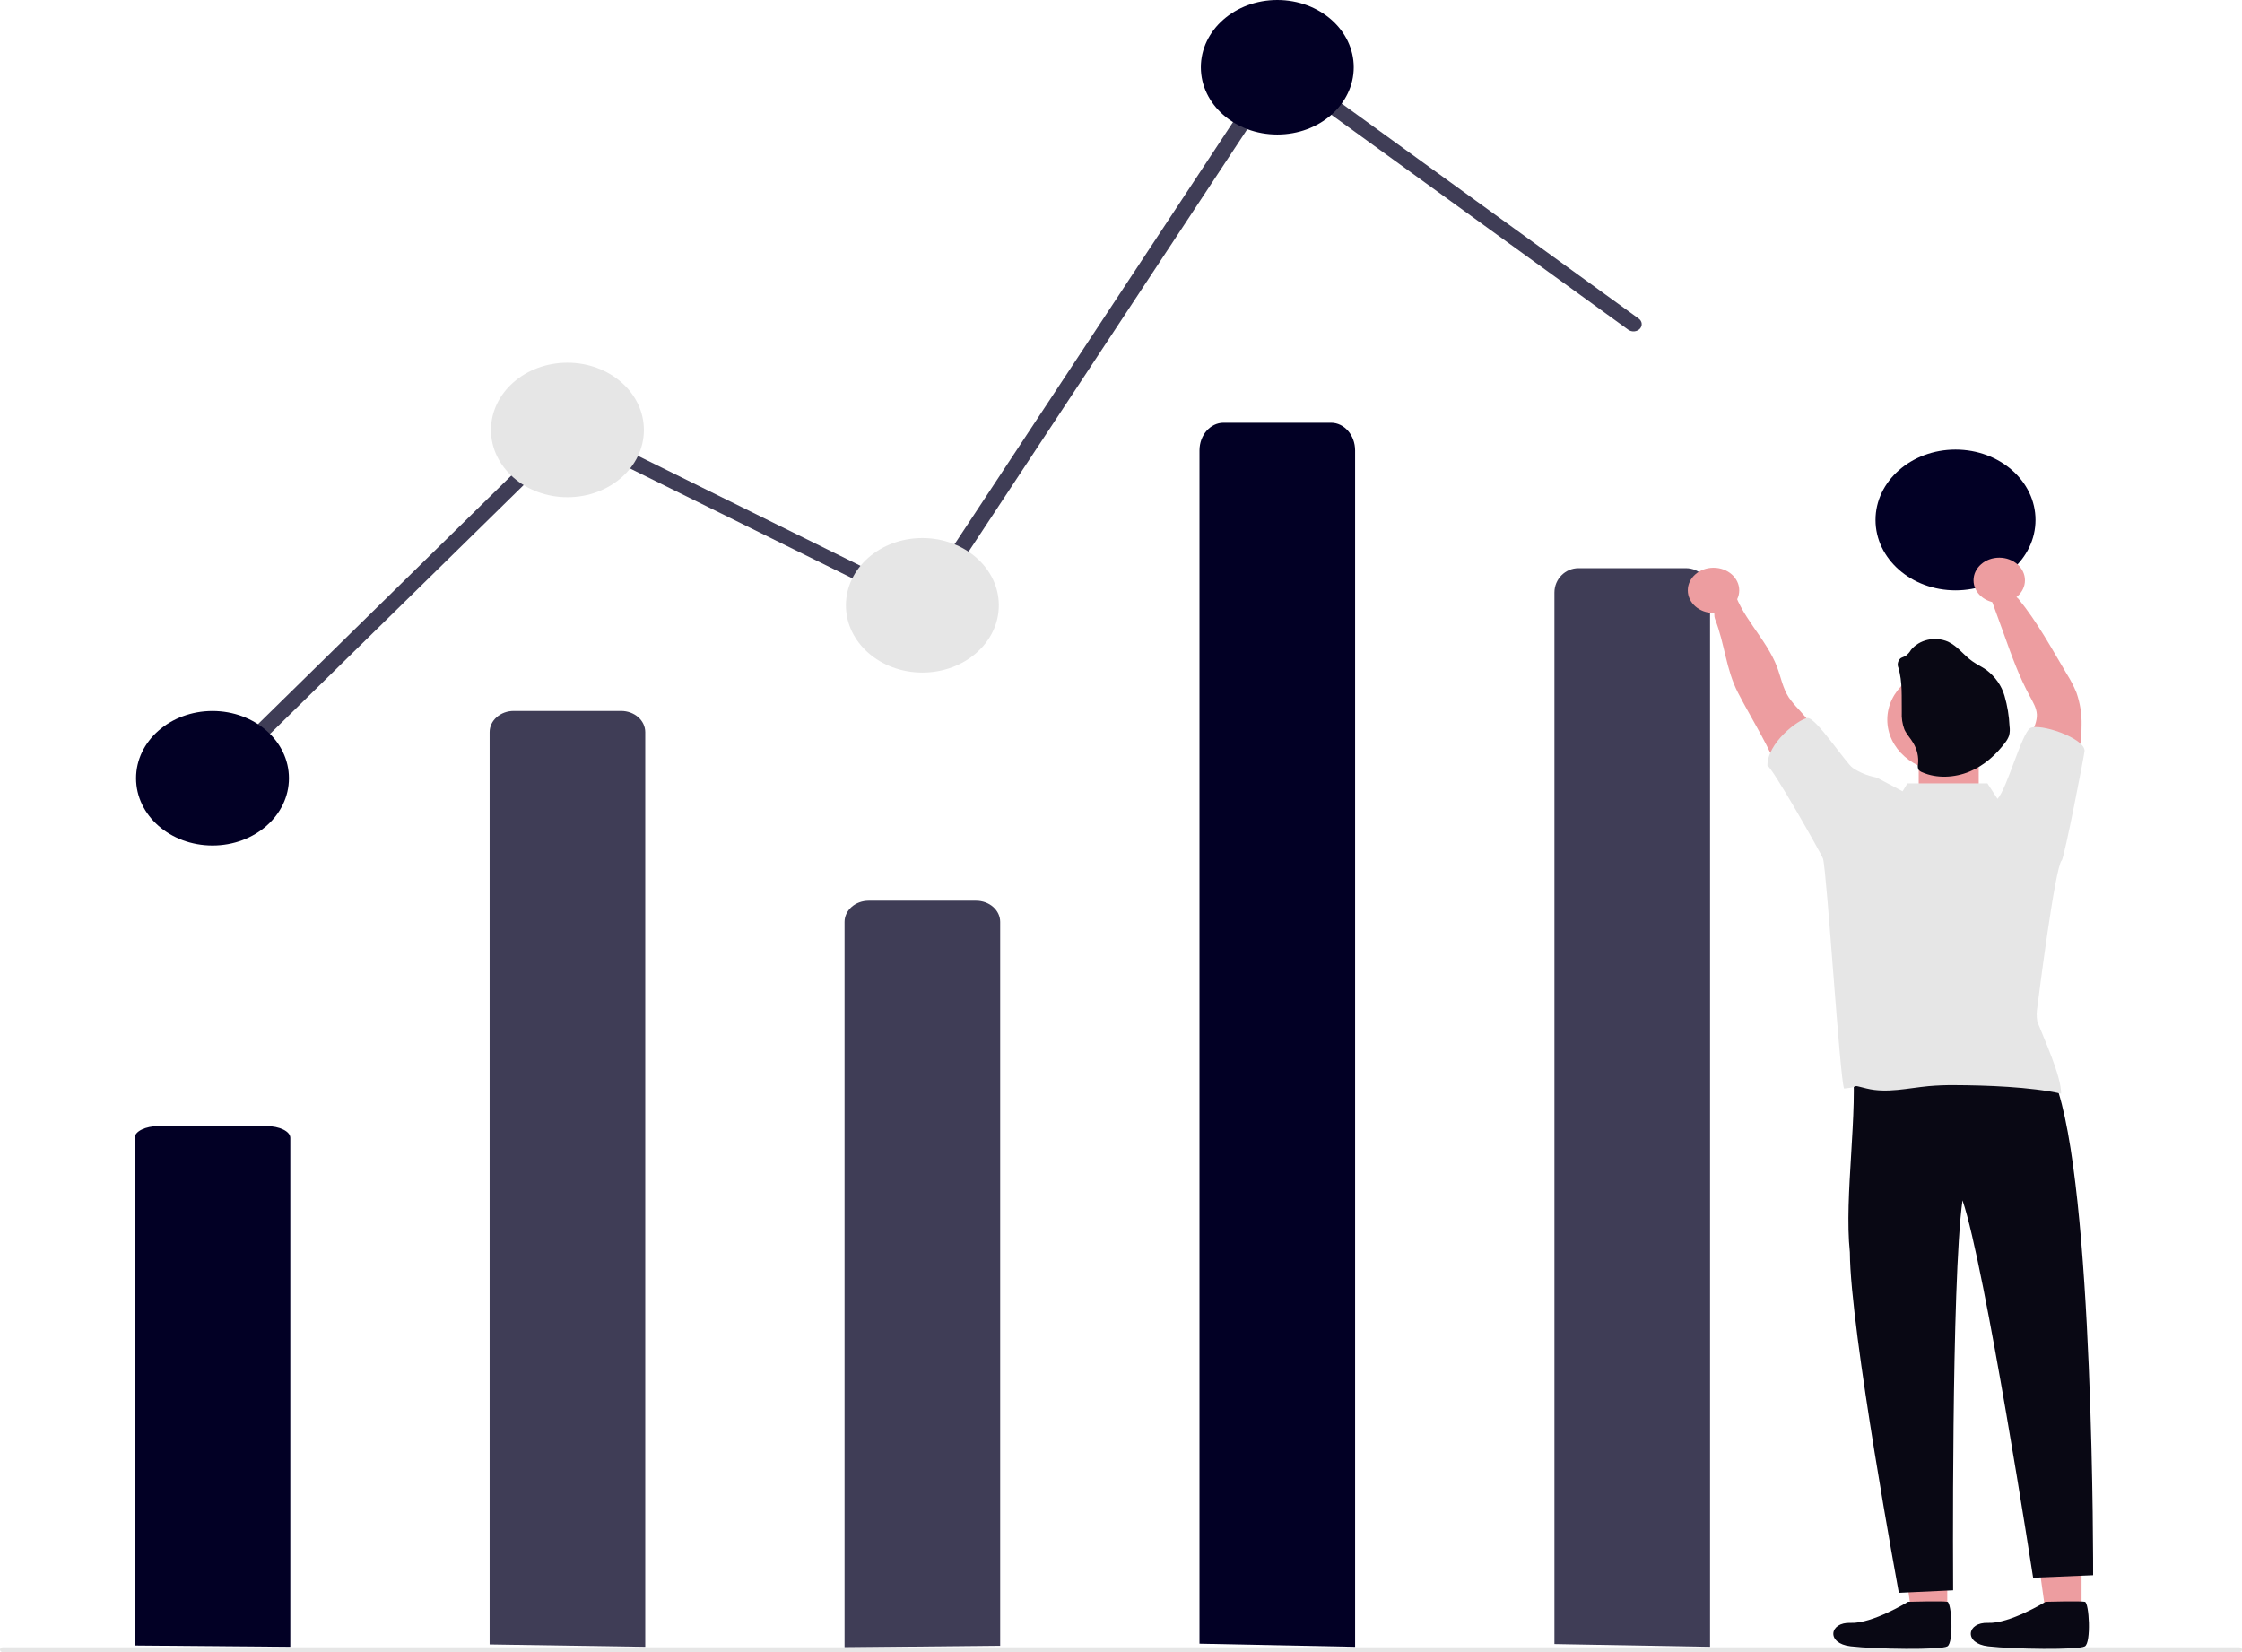 <svg width="646" height="476" viewBox="0 0 646 476" fill="none" xmlns="http://www.w3.org/2000/svg">
<g clip-path="url(#clip0_19_74)">
<path d="M552.851 214.731H570.14V232.837H552.851V214.731Z" fill="#ED9DA0"/>
<path d="M599.773 466.451H589.679L584.876 432.203H599.775L599.773 466.451Z" fill="#ED9DA0"/>
<path d="M561.078 466.451H550.985L546.182 432.203H561.08L561.078 466.451Z" fill="#ED9DA0"/>
<path d="M141.078 473.792V210.941C141.078 209.322 141.809 207.769 143.11 206.625C144.411 205.48 146.176 204.837 148.016 204.837H178.98C180.82 204.837 182.585 205.48 183.886 206.625C185.188 207.769 185.919 209.322 185.919 210.941V474.477L141.078 473.792Z" fill="#3F3D56"/>
<path d="M243.347 474.615V265.613C243.347 264.812 243.526 264.018 243.875 263.277C244.223 262.537 244.735 261.864 245.379 261.297C246.023 260.73 246.788 260.28 247.63 259.974C248.472 259.667 249.374 259.509 250.285 259.509H281.249C283.089 259.509 284.854 260.152 286.155 261.297C287.457 262.442 288.188 263.994 288.188 265.613V474.165L243.347 474.615Z" fill="#3F3D56"/>
<path d="M61.622 226.303C61.166 226.303 60.72 226.187 60.337 225.969C59.955 225.751 59.652 225.44 59.467 225.074C59.281 224.707 59.22 224.302 59.291 223.905C59.361 223.509 59.561 223.139 59.866 222.841L163.397 121.253L265.287 171.586L367.783 16.22L472.199 91.824C472.671 92.177 472.967 92.679 473.023 93.222C473.078 93.766 472.888 94.306 472.494 94.728C472.1 95.149 471.534 95.416 470.917 95.473C470.3 95.53 469.683 95.371 469.199 95.03L369.076 22.534L267.034 177.211L164.385 126.503L63.38 225.611C63.159 225.829 62.888 226.004 62.585 226.123C62.282 226.242 61.954 226.304 61.622 226.303Z" fill="#3F3D56"/>
<path d="M61.229 243.605C73.394 243.605 83.256 234.93 83.256 224.228C83.256 213.526 73.394 204.85 61.229 204.85C49.063 204.85 39.202 213.526 39.202 224.228C39.202 234.93 49.063 243.605 61.229 243.605Z" fill="#020025"/>
<path d="M163.498 143.257C175.663 143.257 185.525 134.581 185.525 123.879C185.525 113.177 175.663 104.501 163.498 104.501C151.333 104.501 141.471 113.177 141.471 123.879C141.471 134.581 151.333 143.257 163.498 143.257Z" fill="#E6E6E6"/>
<path d="M265.767 193.777C277.932 193.777 287.794 185.101 287.794 174.399C287.794 163.697 277.932 155.022 265.767 155.022C253.602 155.022 243.74 163.697 243.74 174.399C243.74 185.101 253.602 193.777 265.767 193.777Z" fill="#E6E6E6"/>
<path d="M368.036 38.755C380.201 38.755 390.063 30.079 390.063 19.378C390.063 8.676 380.201 0 368.036 0C355.871 0 346.009 8.676 346.009 19.378C346.009 30.079 355.871 38.755 368.036 38.755Z" fill="#020025"/>
<path d="M563.453 170.089C576.184 170.089 586.504 161.01 586.504 149.81C586.504 138.611 576.184 129.531 563.453 129.531C550.721 129.531 540.401 138.611 540.401 149.81C540.401 161.01 550.721 170.089 563.453 170.089Z" fill="#020025"/>
<path d="M560.201 307.186C568.829 308.1 590.892 301.176 592.088 311.709C603.444 341.119 603.107 453.85 603.107 453.85L585.818 454.574C585.818 454.574 572.002 365.002 565.469 345.839C562.19 369.131 562.765 458.196 562.765 458.196L547.123 458.92C547.123 458.92 533.092 383.078 533.012 360.817C531.307 344.511 535.49 320.349 533.699 304.586C542.254 306.971 551.259 307.854 560.201 307.186Z" fill="#090814"/>
<path d="M447.885 473.684V170.732C447.885 166.847 450.991 163.699 454.824 163.699H485.787C489.619 163.699 492.726 166.849 492.726 170.732V474.477L447.885 473.684Z" fill="#3F3D56"/>
<path d="M530.854 221.869C527.393 215.645 523.167 209.775 518.249 204.364C517.222 203.307 516.287 202.183 515.451 201.003C513.681 198.303 513.153 195.129 512.034 192.174C508.906 183.888 501.101 177.233 499.199 168.664C498.507 165.55 492.665 174.602 494.201 178.463C496.947 185.453 497.296 192.854 500.787 199.605C504.278 206.355 508.378 212.83 511.391 219.732C513.104 223.65 514.47 227.699 516.982 231.32C519.493 234.942 523.412 237.976 528.145 238.519C528.113 235.894 528.567 233.281 529.487 230.784C530.516 227.931 532.344 224.57 530.854 221.869Z" fill="#ED9DA0"/>
<path d="M582.647 226.561C582.435 221.44 583.344 216.331 585.323 211.511C586.08 209.664 586.969 207.788 586.895 205.828C586.788 204.003 585.8 202.33 584.903 200.679C581.807 194.996 579.634 188.968 577.493 182.956L573.375 171.622C572.033 170.756 579.871 170.456 581.542 172.491C587.009 179.169 591.151 186.841 595.48 194.132C596.585 195.87 597.527 197.684 598.296 199.556C599.354 202.591 599.854 205.755 599.778 208.928C599.778 214.86 598.89 220.77 597.967 226.651C597.382 230.338 596.616 234.35 593.445 236.791C590.155 233.08 586.845 229.458 582.647 226.561Z" fill="#ED9DA0"/>
<path d="M560.88 222.391C570.315 222.391 577.963 215.662 577.963 207.362C577.963 199.062 570.315 192.333 560.88 192.333C551.445 192.333 543.796 199.062 543.796 207.362C543.796 215.662 551.445 222.391 560.88 222.391Z" fill="#ED9DA0"/>
<path d="M546.988 192.365C546.796 191.909 546.752 191.414 546.863 190.937C546.973 190.46 547.233 190.02 547.613 189.666C548.04 189.37 548.607 189.26 549.067 188.978C549.717 188.497 550.249 187.905 550.631 187.237C551.798 185.801 553.506 184.774 555.451 184.339C557.396 183.905 559.454 184.091 561.259 184.864C564.085 186.164 565.786 188.767 568.297 190.519C569.572 191.427 571.049 192.101 572.334 193.01C574.903 194.962 576.729 197.56 577.566 200.454C578.4 203.328 578.887 206.271 579.019 209.235C579.153 210.124 579.114 211.027 578.902 211.905C578.643 212.641 578.255 213.337 577.753 213.968C575.169 217.408 571.771 220.532 567.509 222.307C563.247 224.082 558.061 224.37 553.862 222.514C553.438 222.364 553.073 222.108 552.812 221.778C552.574 221.275 552.518 220.72 552.651 220.188C552.879 218.086 552.406 215.97 551.29 214.1C550.507 212.724 549.334 211.543 548.706 210.117C548.124 208.523 547.875 206.85 547.97 205.178C547.891 200.851 548.225 196.537 546.988 192.365Z" fill="#090814"/>
<path d="M38.808 474.095V327.835C38.808 325.959 41.914 324.438 45.746 324.438H76.71C80.542 324.438 83.649 325.961 83.649 327.835V474.477L38.808 474.095Z" fill="#020025"/>
<path d="M645.214 476H0.787C0.578 476 0.378 475.927 0.23 475.797C0.083 475.668 0 475.492 0 475.308C0 475.125 0.083 474.949 0.23 474.819C0.378 474.689 0.578 474.616 0.787 474.616H645.213C645.422 474.616 645.622 474.689 645.77 474.819C645.917 474.949 646 475.125 646 475.308C646 475.492 645.917 475.668 645.77 475.797C645.622 475.927 645.423 476 645.214 476Z" fill="#E6E6E6"/>
<path d="M345.615 473.579V129.786C345.615 125.376 348.721 121.802 352.554 121.802H383.517C387.349 121.802 390.456 125.376 390.456 129.786V474.477L345.615 473.579Z" fill="#020025"/>
<path d="M493.724 176.609C497.816 176.609 501.134 173.691 501.134 170.091C501.134 166.491 497.816 163.573 493.724 163.573C489.632 163.573 486.314 166.491 486.314 170.091C486.314 173.691 489.632 176.609 493.724 176.609Z" fill="#ED9DA0"/>
<path d="M576.053 173.712C580.145 173.712 583.462 170.794 583.462 167.194C583.462 163.594 580.145 160.676 576.053 160.676C571.961 160.676 568.643 163.594 568.643 167.194C568.643 170.794 571.961 173.712 576.053 173.712Z" fill="#ED9DA0"/>
<path d="M594.058 247.883C594.785 247.301 600.676 216.976 600.641 216.293C600.55 212.557 587.592 208.29 584.999 209.774C582.552 211.175 578.292 227.25 575.551 230.173L572.651 225.708H549.597L548.2 227.991C545.176 226.387 542.455 224.91 541.484 224.42C541.151 224.221 540.788 224.064 540.405 223.953C538.009 223.481 535.76 222.551 533.819 221.229C531.925 219.951 523.137 206.524 520.783 206.88C518.123 207.271 509.155 214.093 509.256 220.64C510.387 220.619 525.074 246.458 525.281 247.421C526.412 251.492 530.133 310.852 531.337 313.619C536.874 313.148 532.503 312.308 537.863 313.619C543.634 315.031 549.727 313.503 555.679 312.938C558.157 312.722 560.647 312.626 563.138 312.648C572.194 312.685 585.119 313.127 593.887 315.104C593.936 310.049 588.89 299.112 587.023 294.339C586.779 292.913 586.787 291.462 587.049 290.037C587.283 288.29 592.103 249.814 594.058 247.883Z" fill="#E6E6E6"/>
<path d="M549.793 461.507C549.793 461.507 539.462 467.853 533.255 467.58C527.049 467.307 526.118 473.519 533.255 474.338C540.393 475.157 559.252 475.43 561.114 474.338C562.976 473.247 562.355 461.78 561.114 461.508C559.873 461.235 549.793 461.507 549.793 461.507Z" fill="#090814"/>
<path d="M589.404 461.507C589.404 461.507 579.073 467.853 572.866 467.58C566.66 467.307 565.729 473.519 572.866 474.338C580.004 475.157 598.863 475.43 600.725 474.338C602.587 473.247 601.966 461.78 600.725 461.508C599.484 461.235 589.404 461.507 589.404 461.507Z" fill="#090814"/>
</g>
<defs>
<clipPath id="clip0_19_74">
<rect width="646" height="476" fill="white"/>
</clipPath>
</defs>
</svg>
